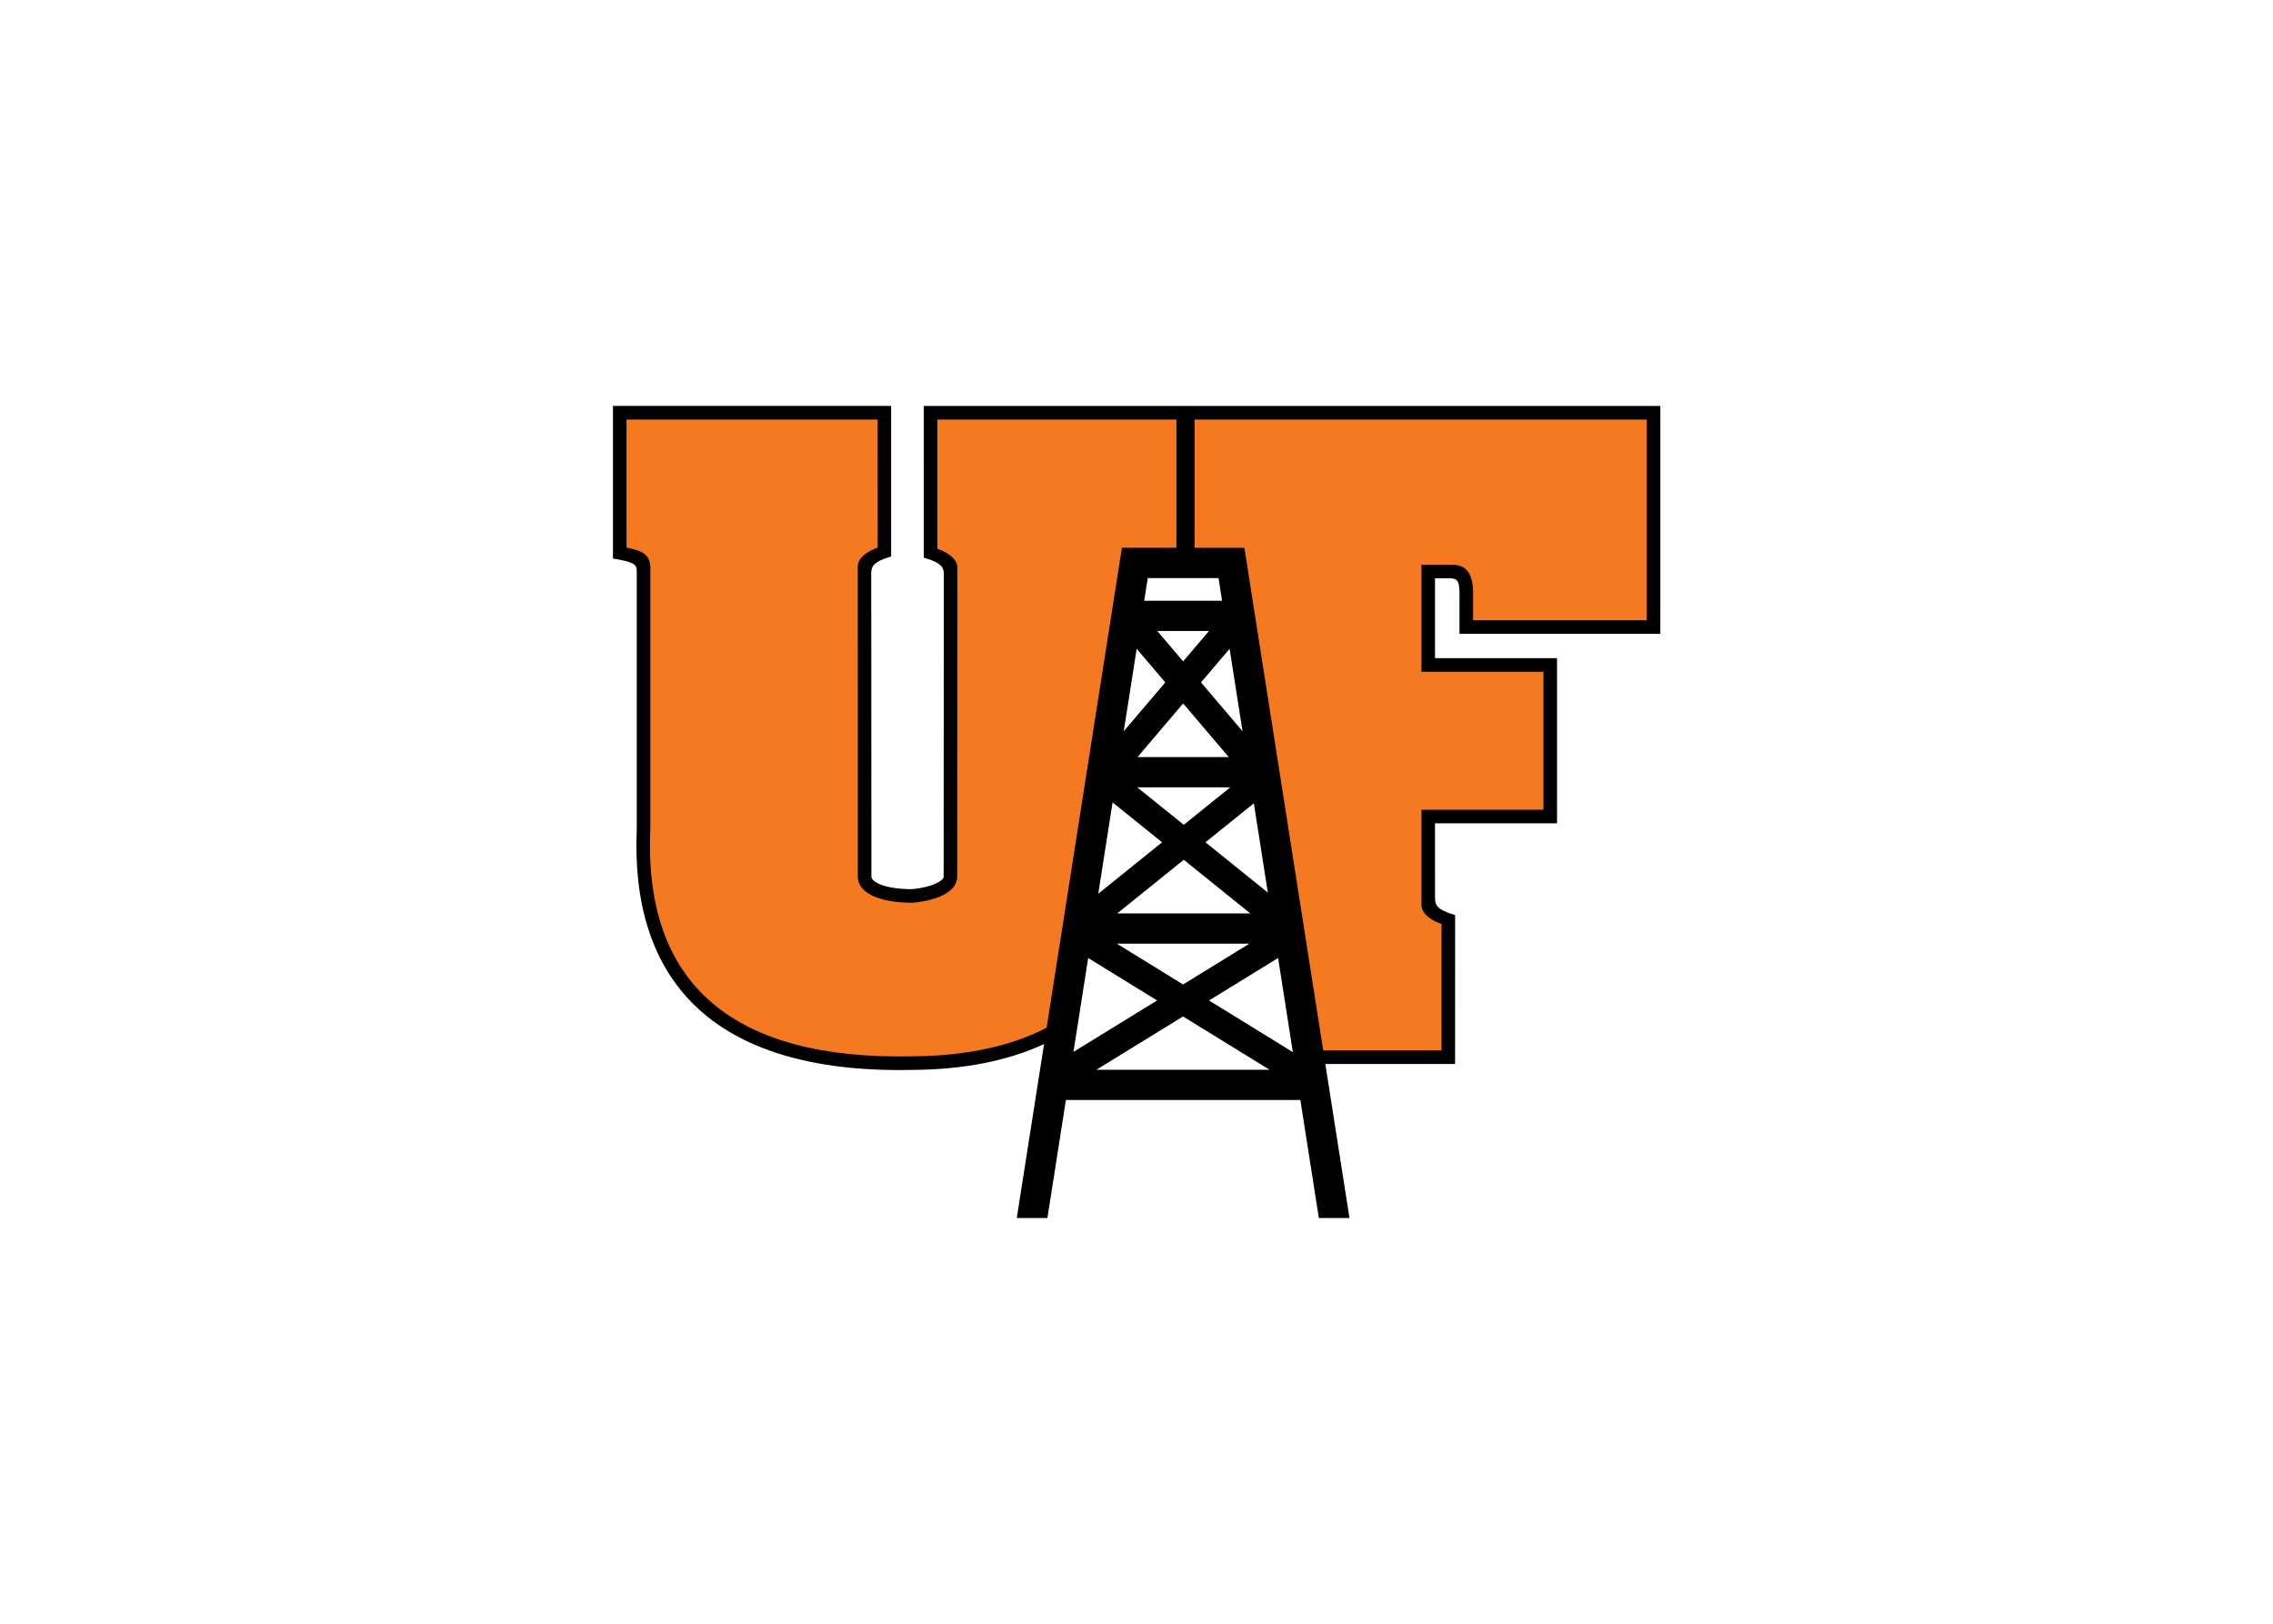 <svg clip-rule="evenodd" fill-rule="evenodd" stroke-linejoin="round" stroke-miterlimit="1.414" viewBox="0 0 560 400" xmlns="http://www.w3.org/2000/svg"><g fill-rule="nonzero" transform="matrix(.515 0 0 .515 149.912 98.689)"><path d="m2.142 2.572v72.964l1.574.279c7.979 1.419 9.812 2.46 9.812 5.561v123.488c-1.538 35.242 7.066 62.927 25.588 82.284 20.988 21.942 54.662 33.069 100.078 33.069 2.15 0 4.306-.024 6.381-.072 24.455-.16 45.427-4.319 62.796-12.357l-13.051 83.208h14.654l8.852-56.448h112.158l8.853 56.448h14.65l-11.557-73.681h62.073l.016-71.249-1.348-.416c-6.939-2.137-8.263-4.278-8.263-7.484l-.014-35.953h58.378v-79.029h-58.378v-38.203l6.33-.004c3.363 0 5.389 0 5.389 6.875v19.719h96.08v-108.999h-352.374l.01 72.562 1.347.412c6.939 2.137 8.254 4.28 8.254 7.485l-.103 144.888c-.237 1.592-4.874 4.835-15.268 5.779-14.185-.076-19.093-3.901-19.283-5.793l-.08-145.418c0-3.206 1.3-5.346 8.174-7.482l1.342-.418v-72.04h-133.078zm255.846 82.306h33.844l1.701 10.852h-37.246zm4.562 25.326h24.715l-12.357 14.534-12.357-14.534zm-9.867 8.502 13.676 16.087-19.862 23.365 6.187-39.452zm44.455 0 6.179 39.452-19.86-23.365zm-22.23 26.144 21.818 25.66h-43.635l21.816-25.66zm-21.941 40.133h44.484l-22.244 17.929zm-11.811 7.21 23.677 19.082-30.524 24.602zm67.573.434 6.697 42.694-29.838-24.046zm-33.521 27.014 31.83 25.649h-63.649zm-32.013 40.124h63.415l-31.734 19.521zm-13.711 6.855 32.964 20.309-40.011 24.607zm90.852 0 7.061 45.025-40.099-24.707zm-45.466 27.961 41.364 25.486h-82.803l41.438-25.486z"/><path d="m8.632 9.066v61.218c5.462 1.257 11.191 2.178 11.393 9.213v125.508c-3.31 74.458 39.823 110.539 125.518 108.639 26.291-.173 47.433-5.062 64.063-13.672l36.006-229.577h25.556c.179-.037.354-.076.527-.119v-61.218h-114.378l.008 61.815c3.873 1.263 9.551 4.375 9.607 9.035l-.103 148.248c-.309 6.01-7.91 10.855-21.492 12.023-16.389-.034-25.763-4.932-26.056-12.105l-.028-148.688c.057-4.659 5.685-7.774 9.522-9.035l-.022-61.3h-120.118zm271.736 0v61.218c.174.043.343.082.518.12h23.325l37.705 240.416h56.601l.012-60.499c-3.874-1.266-9.552-4.383-9.606-9.039l-.014-45.561h58.373v-66.044h-58.373v-51.189l14.555-.004c6.206.078 9.772 3.115 10.148 12.488v14.105h83.095v-96.007h-216.337z" fill="#f47920"/></g></svg>